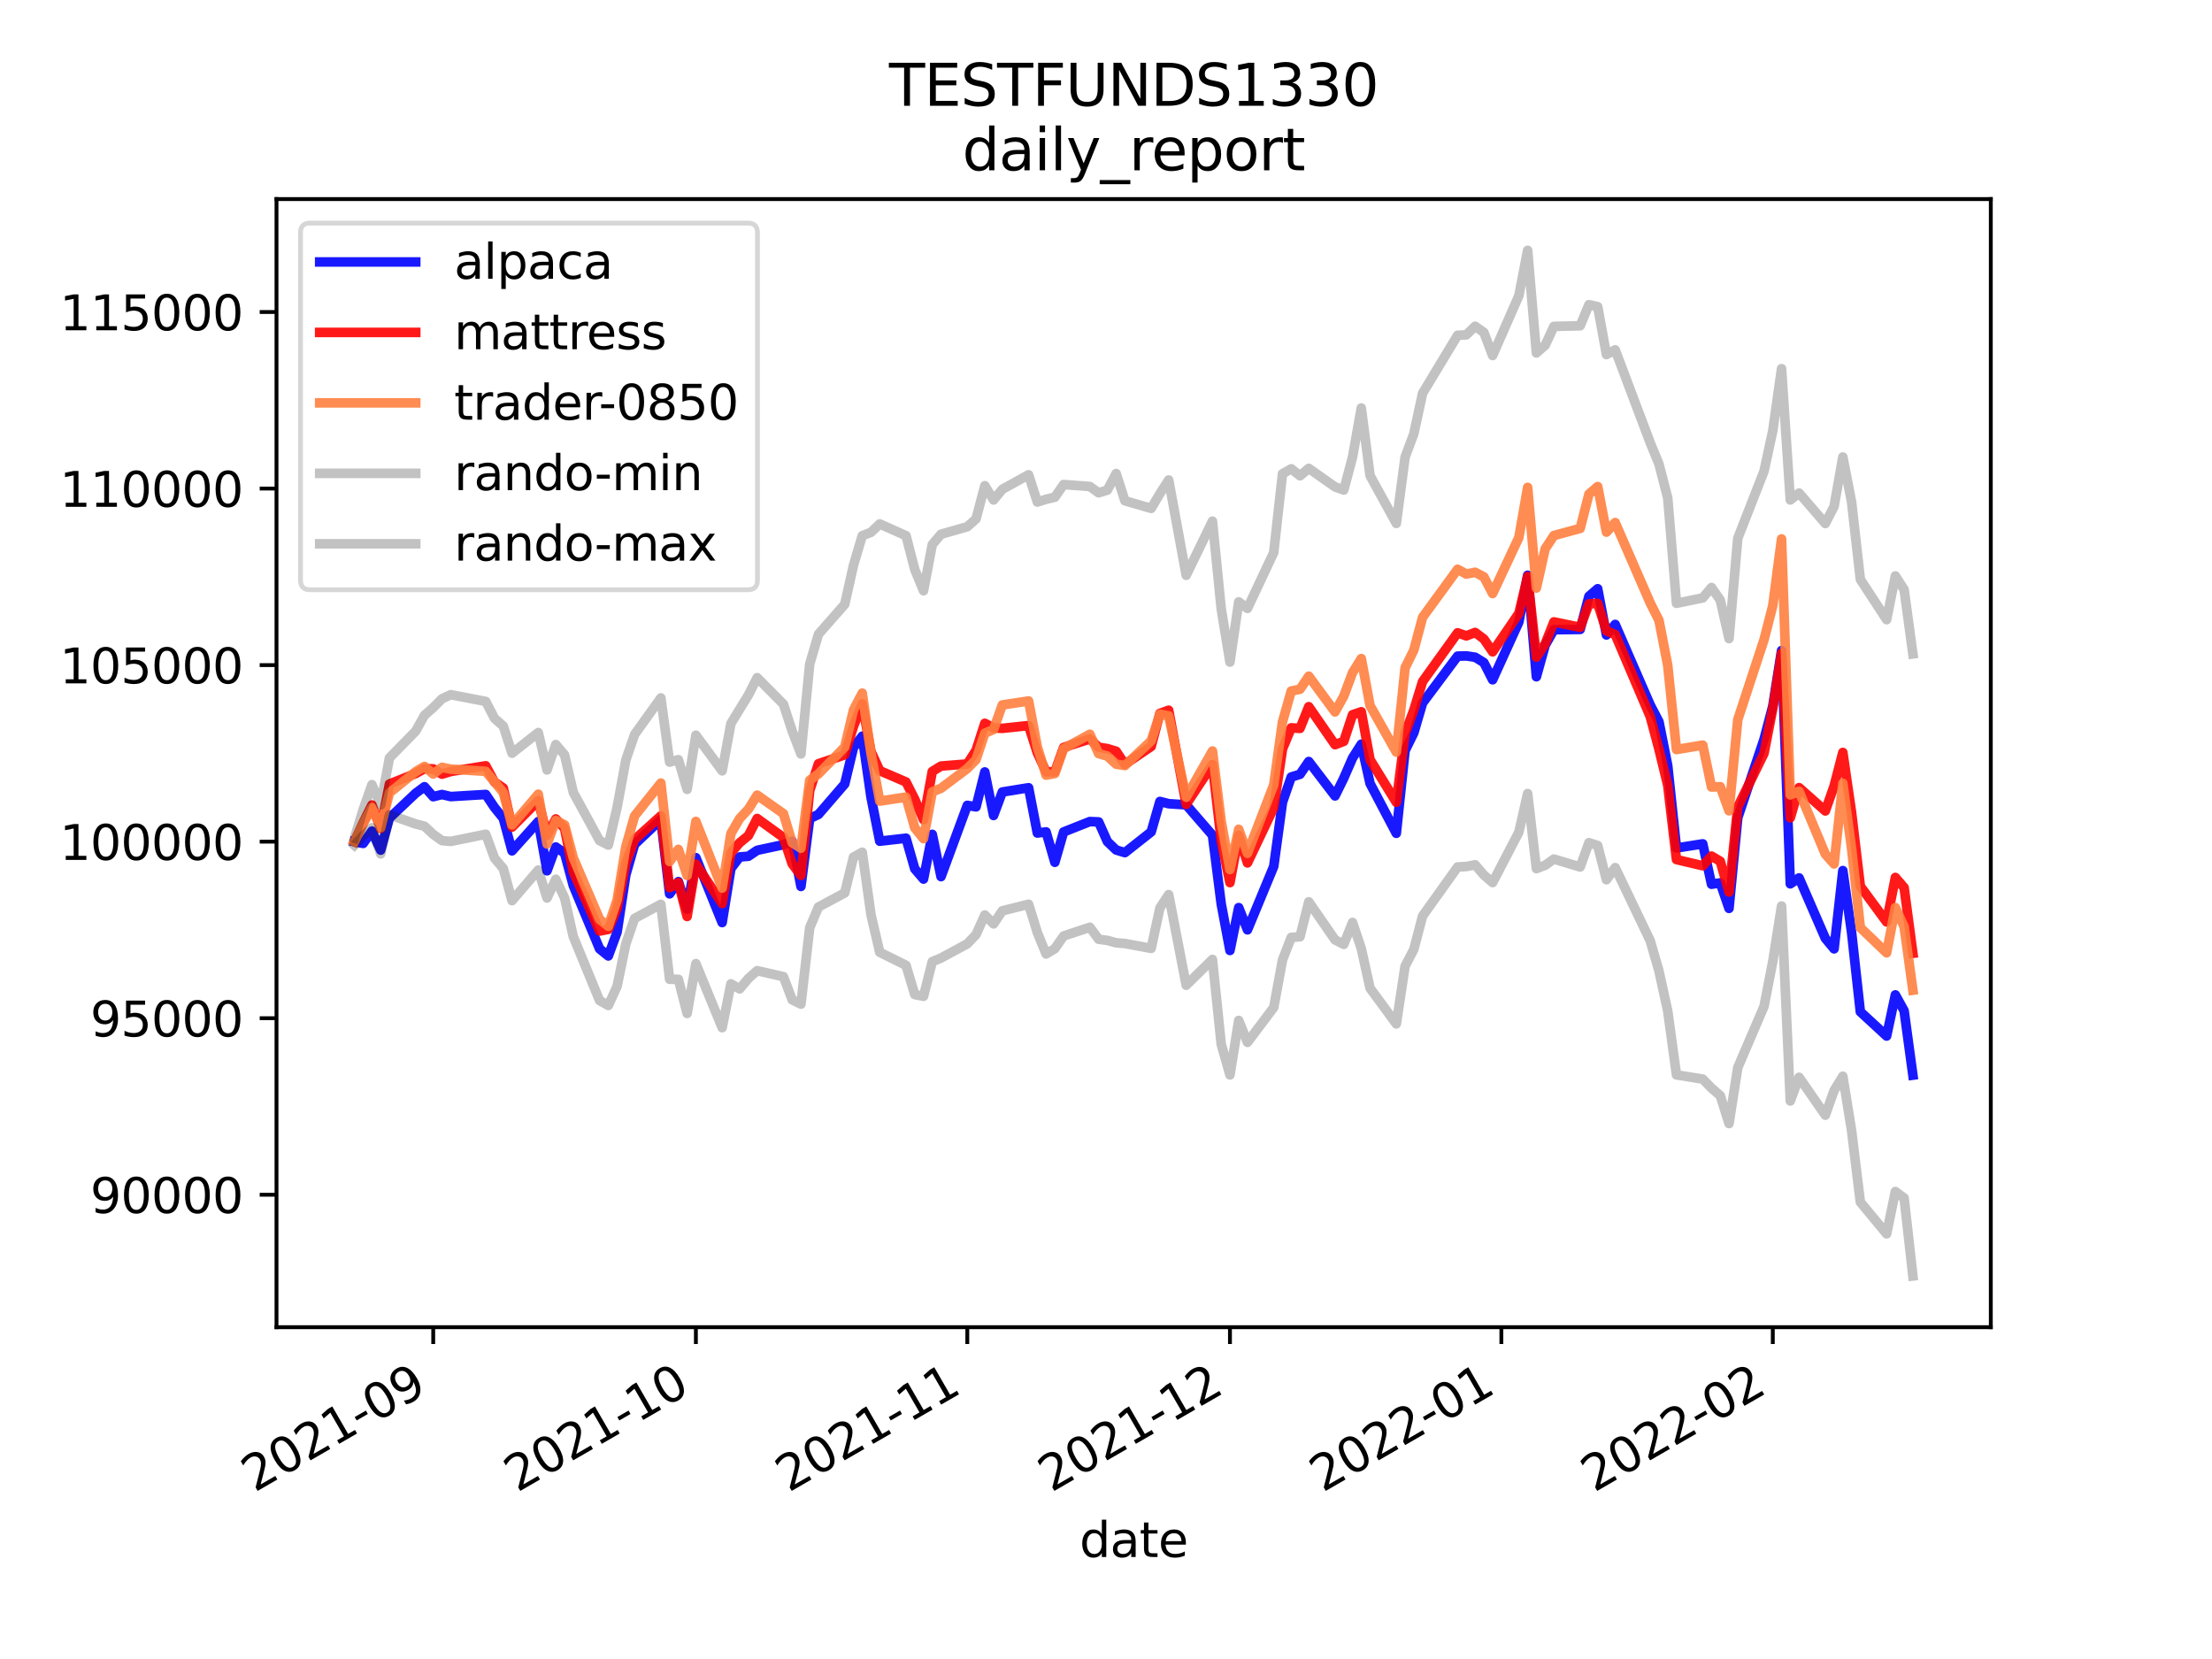 <?xml version="1.0" encoding="utf-8" standalone="no"?>
<!DOCTYPE svg PUBLIC "-//W3C//DTD SVG 1.1//EN"
  "http://www.w3.org/Graphics/SVG/1.1/DTD/svg11.dtd">
<svg height="345.6pt" version="1.1" viewBox="0 0 460.8 345.6" width="460.8pt" xmlns="http://www.w3.org/2000/svg" xmlns:xlink="http://www.w3.org/1999/xlink">
 <defs>
  <style type="text/css">*{stroke-linecap:butt;stroke-linejoin:round;}</style>
 </defs>
 <g id="figure_1">
  <g id="patch_1">
   <path d="M 0 345.6 
L 460.8 345.6 
L 460.8 0 
L 0 0 
z
" style="fill:#ffffff;"/>
  </g>
  <g id="axes_1">
   <g id="patch_2">
    <path d="M 57.6 276.48 
L 414.72 276.48 
L 414.72 41.472 
L 57.6 41.472 
z
" style="fill:#ffffff;"/>
   </g>
   <g id="matplotlib.axis_1">
    <g id="xtick_1">
     <g id="line2d_1">
      <defs>
       <path d="M 0 0 
L 0 3.5 
" id="m1695369fd1" style="stroke:#000000;stroke-width:0.8;"/>
      </defs>
      <g>
       <use style="stroke:#000000;stroke-width:0.8;" x="90.248" xlink:href="#m1695369fd1" y="276.48"/>
      </g>
     </g>
     <g id="text_1">
      <!-- 2021-09 -->
      <g transform="translate(53.023 310.952)rotate(-30)scale(0.1 -0.1)">
       <defs>
        <path d="M 1228 531 
L 3431 531 
L 3431 0 
L 469 0 
L 469 531 
Q 828 903 1448 1529 
Q 2069 2156 2228 2338 
Q 2531 2678 2651 2914 
Q 2772 3150 2772 3378 
Q 2772 3750 2511 3984 
Q 2250 4219 1831 4219 
Q 1534 4219 1204 4116 
Q 875 4013 500 3803 
L 500 4441 
Q 881 4594 1212 4672 
Q 1544 4750 1819 4750 
Q 2544 4750 2975 4387 
Q 3406 4025 3406 3419 
Q 3406 3131 3298 2873 
Q 3191 2616 2906 2266 
Q 2828 2175 2409 1742 
Q 1991 1309 1228 531 
z
" id="DejaVuSans-32" transform="scale(0.016)"/>
        <path d="M 2034 4250 
Q 1547 4250 1301 3770 
Q 1056 3291 1056 2328 
Q 1056 1369 1301 889 
Q 1547 409 2034 409 
Q 2525 409 2770 889 
Q 3016 1369 3016 2328 
Q 3016 3291 2770 3770 
Q 2525 4250 2034 4250 
z
M 2034 4750 
Q 2819 4750 3233 4129 
Q 3647 3509 3647 2328 
Q 3647 1150 3233 529 
Q 2819 -91 2034 -91 
Q 1250 -91 836 529 
Q 422 1150 422 2328 
Q 422 3509 836 4129 
Q 1250 4750 2034 4750 
z
" id="DejaVuSans-30" transform="scale(0.016)"/>
        <path d="M 794 531 
L 1825 531 
L 1825 4091 
L 703 3866 
L 703 4441 
L 1819 4666 
L 2450 4666 
L 2450 531 
L 3481 531 
L 3481 0 
L 794 0 
L 794 531 
z
" id="DejaVuSans-31" transform="scale(0.016)"/>
        <path d="M 313 2009 
L 1997 2009 
L 1997 1497 
L 313 1497 
L 313 2009 
z
" id="DejaVuSans-2d" transform="scale(0.016)"/>
        <path d="M 703 97 
L 703 672 
Q 941 559 1184 500 
Q 1428 441 1663 441 
Q 2288 441 2617 861 
Q 2947 1281 2994 2138 
Q 2813 1869 2534 1725 
Q 2256 1581 1919 1581 
Q 1219 1581 811 2004 
Q 403 2428 403 3163 
Q 403 3881 828 4315 
Q 1253 4750 1959 4750 
Q 2769 4750 3195 4129 
Q 3622 3509 3622 2328 
Q 3622 1225 3098 567 
Q 2575 -91 1691 -91 
Q 1453 -91 1209 -44 
Q 966 3 703 97 
z
M 1959 2075 
Q 2384 2075 2632 2365 
Q 2881 2656 2881 3163 
Q 2881 3666 2632 3958 
Q 2384 4250 1959 4250 
Q 1534 4250 1286 3958 
Q 1038 3666 1038 3163 
Q 1038 2656 1286 2365 
Q 1534 2075 1959 2075 
z
" id="DejaVuSans-39" transform="scale(0.016)"/>
       </defs>
       <use xlink:href="#DejaVuSans-32"/>
       <use x="63.623" xlink:href="#DejaVuSans-30"/>
       <use x="127.246" xlink:href="#DejaVuSans-32"/>
       <use x="190.869" xlink:href="#DejaVuSans-31"/>
       <use x="254.492" xlink:href="#DejaVuSans-2d"/>
       <use x="290.576" xlink:href="#DejaVuSans-30"/>
       <use x="354.199" xlink:href="#DejaVuSans-39"/>
      </g>
     </g>
    </g>
    <g id="xtick_2">
     <g id="line2d_2">
      <g>
       <use style="stroke:#000000;stroke-width:0.8;" x="144.965" xlink:href="#m1695369fd1" y="276.48"/>
      </g>
     </g>
     <g id="text_2">
      <!-- 2021-10 -->
      <g transform="translate(107.74 310.952)rotate(-30)scale(0.1 -0.1)">
       <use xlink:href="#DejaVuSans-32"/>
       <use x="63.623" xlink:href="#DejaVuSans-30"/>
       <use x="127.246" xlink:href="#DejaVuSans-32"/>
       <use x="190.869" xlink:href="#DejaVuSans-31"/>
       <use x="254.492" xlink:href="#DejaVuSans-2d"/>
       <use x="290.576" xlink:href="#DejaVuSans-31"/>
       <use x="354.199" xlink:href="#DejaVuSans-30"/>
      </g>
     </g>
    </g>
    <g id="xtick_3">
     <g id="line2d_3">
      <g>
       <use style="stroke:#000000;stroke-width:0.8;" x="201.506" xlink:href="#m1695369fd1" y="276.48"/>
      </g>
     </g>
     <g id="text_3">
      <!-- 2021-11 -->
      <g transform="translate(164.281 310.952)rotate(-30)scale(0.1 -0.1)">
       <use xlink:href="#DejaVuSans-32"/>
       <use x="63.623" xlink:href="#DejaVuSans-30"/>
       <use x="127.246" xlink:href="#DejaVuSans-32"/>
       <use x="190.869" xlink:href="#DejaVuSans-31"/>
       <use x="254.492" xlink:href="#DejaVuSans-2d"/>
       <use x="290.576" xlink:href="#DejaVuSans-31"/>
       <use x="354.199" xlink:href="#DejaVuSans-31"/>
      </g>
     </g>
    </g>
    <g id="xtick_4">
     <g id="line2d_4">
      <g>
       <use style="stroke:#000000;stroke-width:0.8;" x="256.223" xlink:href="#m1695369fd1" y="276.48"/>
      </g>
     </g>
     <g id="text_4">
      <!-- 2021-12 -->
      <g transform="translate(218.998 310.952)rotate(-30)scale(0.1 -0.1)">
       <use xlink:href="#DejaVuSans-32"/>
       <use x="63.623" xlink:href="#DejaVuSans-30"/>
       <use x="127.246" xlink:href="#DejaVuSans-32"/>
       <use x="190.869" xlink:href="#DejaVuSans-31"/>
       <use x="254.492" xlink:href="#DejaVuSans-2d"/>
       <use x="290.576" xlink:href="#DejaVuSans-31"/>
       <use x="354.199" xlink:href="#DejaVuSans-32"/>
      </g>
     </g>
    </g>
    <g id="xtick_5">
     <g id="line2d_5">
      <g>
       <use style="stroke:#000000;stroke-width:0.8;" x="312.764" xlink:href="#m1695369fd1" y="276.48"/>
      </g>
     </g>
     <g id="text_5">
      <!-- 2022-01 -->
      <g transform="translate(275.539 310.952)rotate(-30)scale(0.1 -0.1)">
       <use xlink:href="#DejaVuSans-32"/>
       <use x="63.623" xlink:href="#DejaVuSans-30"/>
       <use x="127.246" xlink:href="#DejaVuSans-32"/>
       <use x="190.869" xlink:href="#DejaVuSans-32"/>
       <use x="254.492" xlink:href="#DejaVuSans-2d"/>
       <use x="290.576" xlink:href="#DejaVuSans-30"/>
       <use x="354.199" xlink:href="#DejaVuSans-31"/>
      </g>
     </g>
    </g>
    <g id="xtick_6">
     <g id="line2d_6">
      <g>
       <use style="stroke:#000000;stroke-width:0.8;" x="369.305" xlink:href="#m1695369fd1" y="276.48"/>
      </g>
     </g>
     <g id="text_6">
      <!-- 2022-02 -->
      <g transform="translate(332.08 310.952)rotate(-30)scale(0.1 -0.1)">
       <use xlink:href="#DejaVuSans-32"/>
       <use x="63.623" xlink:href="#DejaVuSans-30"/>
       <use x="127.246" xlink:href="#DejaVuSans-32"/>
       <use x="190.869" xlink:href="#DejaVuSans-32"/>
       <use x="254.492" xlink:href="#DejaVuSans-2d"/>
       <use x="290.576" xlink:href="#DejaVuSans-30"/>
       <use x="354.199" xlink:href="#DejaVuSans-32"/>
      </g>
     </g>
    </g>
    <g id="text_7">
     <!-- date -->
     <g transform="translate(224.885 324.351)scale(0.1 -0.1)">
      <defs>
       <path d="M 2906 2969 
L 2906 4863 
L 3481 4863 
L 3481 0 
L 2906 0 
L 2906 525 
Q 2725 213 2448 61 
Q 2172 -91 1784 -91 
Q 1150 -91 751 415 
Q 353 922 353 1747 
Q 353 2572 751 3078 
Q 1150 3584 1784 3584 
Q 2172 3584 2448 3432 
Q 2725 3281 2906 2969 
z
M 947 1747 
Q 947 1113 1208 752 
Q 1469 391 1925 391 
Q 2381 391 2643 752 
Q 2906 1113 2906 1747 
Q 2906 2381 2643 2742 
Q 2381 3103 1925 3103 
Q 1469 3103 1208 2742 
Q 947 2381 947 1747 
z
" id="DejaVuSans-64" transform="scale(0.016)"/>
       <path d="M 2194 1759 
Q 1497 1759 1228 1600 
Q 959 1441 959 1056 
Q 959 750 1161 570 
Q 1363 391 1709 391 
Q 2188 391 2477 730 
Q 2766 1069 2766 1631 
L 2766 1759 
L 2194 1759 
z
M 3341 1997 
L 3341 0 
L 2766 0 
L 2766 531 
Q 2569 213 2275 61 
Q 1981 -91 1556 -91 
Q 1019 -91 701 211 
Q 384 513 384 1019 
Q 384 1609 779 1909 
Q 1175 2209 1959 2209 
L 2766 2209 
L 2766 2266 
Q 2766 2663 2505 2880 
Q 2244 3097 1772 3097 
Q 1472 3097 1187 3025 
Q 903 2953 641 2809 
L 641 3341 
Q 956 3463 1253 3523 
Q 1550 3584 1831 3584 
Q 2591 3584 2966 3190 
Q 3341 2797 3341 1997 
z
" id="DejaVuSans-61" transform="scale(0.016)"/>
       <path d="M 1172 4494 
L 1172 3500 
L 2356 3500 
L 2356 3053 
L 1172 3053 
L 1172 1153 
Q 1172 725 1289 603 
Q 1406 481 1766 481 
L 2356 481 
L 2356 0 
L 1766 0 
Q 1100 0 847 248 
Q 594 497 594 1153 
L 594 3053 
L 172 3053 
L 172 3500 
L 594 3500 
L 594 4494 
L 1172 4494 
z
" id="DejaVuSans-74" transform="scale(0.016)"/>
       <path d="M 3597 1894 
L 3597 1613 
L 953 1613 
Q 991 1019 1311 708 
Q 1631 397 2203 397 
Q 2534 397 2845 478 
Q 3156 559 3463 722 
L 3463 178 
Q 3153 47 2828 -22 
Q 2503 -91 2169 -91 
Q 1331 -91 842 396 
Q 353 884 353 1716 
Q 353 2575 817 3079 
Q 1281 3584 2069 3584 
Q 2775 3584 3186 3129 
Q 3597 2675 3597 1894 
z
M 3022 2063 
Q 3016 2534 2758 2815 
Q 2500 3097 2075 3097 
Q 1594 3097 1305 2825 
Q 1016 2553 972 2059 
L 3022 2063 
z
" id="DejaVuSans-65" transform="scale(0.016)"/>
      </defs>
      <use xlink:href="#DejaVuSans-64"/>
      <use x="63.477" xlink:href="#DejaVuSans-61"/>
      <use x="124.756" xlink:href="#DejaVuSans-74"/>
      <use x="163.965" xlink:href="#DejaVuSans-65"/>
     </g>
    </g>
   </g>
   <g id="matplotlib.axis_2">
    <g id="ytick_1">
     <g id="line2d_7">
      <defs>
       <path d="M 0 0 
L -3.5 0 
" id="m611088ab0a" style="stroke:#000000;stroke-width:0.8;"/>
      </defs>
      <g>
       <use style="stroke:#000000;stroke-width:0.8;" x="57.6" xlink:href="#m611088ab0a" y="248.892"/>
      </g>
     </g>
     <g id="text_8">
      <!-- 90000 -->
      <g transform="translate(18.788 252.691)scale(0.1 -0.1)">
       <use xlink:href="#DejaVuSans-39"/>
       <use x="63.623" xlink:href="#DejaVuSans-30"/>
       <use x="127.246" xlink:href="#DejaVuSans-30"/>
       <use x="190.869" xlink:href="#DejaVuSans-30"/>
       <use x="254.492" xlink:href="#DejaVuSans-30"/>
      </g>
     </g>
    </g>
    <g id="ytick_2">
     <g id="line2d_8">
      <g>
       <use style="stroke:#000000;stroke-width:0.8;" x="57.6" xlink:href="#m611088ab0a" y="212.113"/>
      </g>
     </g>
     <g id="text_9">
      <!-- 95000 -->
      <g transform="translate(18.788 215.912)scale(0.1 -0.1)">
       <defs>
        <path d="M 691 4666 
L 3169 4666 
L 3169 4134 
L 1269 4134 
L 1269 2991 
Q 1406 3038 1543 3061 
Q 1681 3084 1819 3084 
Q 2600 3084 3056 2656 
Q 3513 2228 3513 1497 
Q 3513 744 3044 326 
Q 2575 -91 1722 -91 
Q 1428 -91 1123 -41 
Q 819 9 494 109 
L 494 744 
Q 775 591 1075 516 
Q 1375 441 1709 441 
Q 2250 441 2565 725 
Q 2881 1009 2881 1497 
Q 2881 1984 2565 2268 
Q 2250 2553 1709 2553 
Q 1456 2553 1204 2497 
Q 953 2441 691 2322 
L 691 4666 
z
" id="DejaVuSans-35" transform="scale(0.016)"/>
       </defs>
       <use xlink:href="#DejaVuSans-39"/>
       <use x="63.623" xlink:href="#DejaVuSans-35"/>
       <use x="127.246" xlink:href="#DejaVuSans-30"/>
       <use x="190.869" xlink:href="#DejaVuSans-30"/>
       <use x="254.492" xlink:href="#DejaVuSans-30"/>
      </g>
     </g>
    </g>
    <g id="ytick_3">
     <g id="line2d_9">
      <g>
       <use style="stroke:#000000;stroke-width:0.8;" x="57.6" xlink:href="#m611088ab0a" y="175.334"/>
      </g>
     </g>
     <g id="text_10">
      <!-- 100000 -->
      <g transform="translate(12.425 179.134)scale(0.1 -0.1)">
       <use xlink:href="#DejaVuSans-31"/>
       <use x="63.623" xlink:href="#DejaVuSans-30"/>
       <use x="127.246" xlink:href="#DejaVuSans-30"/>
       <use x="190.869" xlink:href="#DejaVuSans-30"/>
       <use x="254.492" xlink:href="#DejaVuSans-30"/>
       <use x="318.115" xlink:href="#DejaVuSans-30"/>
      </g>
     </g>
    </g>
    <g id="ytick_4">
     <g id="line2d_10">
      <g>
       <use style="stroke:#000000;stroke-width:0.8;" x="57.6" xlink:href="#m611088ab0a" y="138.556"/>
      </g>
     </g>
     <g id="text_11">
      <!-- 105000 -->
      <g transform="translate(12.425 142.355)scale(0.1 -0.1)">
       <use xlink:href="#DejaVuSans-31"/>
       <use x="63.623" xlink:href="#DejaVuSans-30"/>
       <use x="127.246" xlink:href="#DejaVuSans-35"/>
       <use x="190.869" xlink:href="#DejaVuSans-30"/>
       <use x="254.492" xlink:href="#DejaVuSans-30"/>
       <use x="318.115" xlink:href="#DejaVuSans-30"/>
      </g>
     </g>
    </g>
    <g id="ytick_5">
     <g id="line2d_11">
      <g>
       <use style="stroke:#000000;stroke-width:0.8;" x="57.6" xlink:href="#m611088ab0a" y="101.777"/>
      </g>
     </g>
     <g id="text_12">
      <!-- 110000 -->
      <g transform="translate(12.425 105.576)scale(0.1 -0.1)">
       <use xlink:href="#DejaVuSans-31"/>
       <use x="63.623" xlink:href="#DejaVuSans-31"/>
       <use x="127.246" xlink:href="#DejaVuSans-30"/>
       <use x="190.869" xlink:href="#DejaVuSans-30"/>
       <use x="254.492" xlink:href="#DejaVuSans-30"/>
       <use x="318.115" xlink:href="#DejaVuSans-30"/>
      </g>
     </g>
    </g>
    <g id="ytick_6">
     <g id="line2d_12">
      <g>
       <use style="stroke:#000000;stroke-width:0.8;" x="57.6" xlink:href="#m611088ab0a" y="64.999"/>
      </g>
     </g>
     <g id="text_13">
      <!-- 115000 -->
      <g transform="translate(12.425 68.798)scale(0.1 -0.1)">
       <use xlink:href="#DejaVuSans-31"/>
       <use x="63.623" xlink:href="#DejaVuSans-31"/>
       <use x="127.246" xlink:href="#DejaVuSans-35"/>
       <use x="190.869" xlink:href="#DejaVuSans-30"/>
       <use x="254.492" xlink:href="#DejaVuSans-30"/>
       <use x="318.115" xlink:href="#DejaVuSans-30"/>
      </g>
     </g>
    </g>
   </g>
   <g id="line2d_13">
    <path clip-path="url(#pa58c7bea01)" d="M 73.833 175.334 
L 75.657 175.697 
L 77.481 173.14 
L 79.304 177.091 
L 81.128 170.409 
L 86.6 165.239 
L 88.424 163.89 
L 90.248 165.966 
L 92.072 165.512 
L 93.896 165.941 
L 101.191 165.502 
L 103.015 168.214 
L 104.839 170.462 
L 106.663 177.245 
L 112.135 171.14 
L 113.959 181.401 
L 115.782 176.441 
L 117.606 177.714 
L 119.43 184.497 
L 124.902 197.657 
L 126.726 199.14 
L 128.55 194.186 
L 130.374 182.252 
L 132.198 175.894 
L 137.669 170.714 
L 139.493 186.204 
L 141.317 183.654 
L 143.141 189.399 
L 144.965 178.663 
L 150.437 192.184 
L 152.261 180.93 
L 154.084 178.519 
L 155.908 178.372 
L 157.732 177.138 
L 163.204 175.964 
L 165.028 175.235 
L 166.852 184.661 
L 168.676 170.528 
L 170.5 169.656 
L 175.971 163.316 
L 177.795 155.722 
L 179.619 153.361 
L 181.443 166.06 
L 183.267 175.237 
L 188.739 174.614 
L 190.562 180.995 
L 192.386 183.123 
L 194.21 173.813 
L 196.034 182.618 
L 201.506 167.773 
L 203.33 168.087 
L 205.154 160.813 
L 206.978 169.88 
L 208.801 164.991 
L 214.273 164.102 
L 216.097 173.535 
L 217.921 173.298 
L 219.745 179.633 
L 221.569 173.308 
L 227.04 171.145 
L 228.864 171.221 
L 230.688 175.317 
L 232.512 177.066 
L 234.336 177.62 
L 239.808 173.299 
L 241.632 166.955 
L 243.456 167.427 
L 247.103 167.665 
L 252.575 173.983 
L 254.399 188.291 
L 256.223 198 
L 258.047 189.07 
L 259.871 193.701 
L 265.342 180.488 
L 267.166 167.12 
L 268.99 161.862 
L 270.814 161.301 
L 272.638 158.634 
L 278.11 165.804 
L 279.934 162.099 
L 281.758 157.906 
L 283.581 155.029 
L 285.405 163.213 
L 290.877 173.597 
L 292.701 156.374 
L 294.525 152.668 
L 296.349 146.441 
L 303.644 136.684 
L 305.468 136.64 
L 307.292 136.908 
L 309.116 138.029 
L 310.94 141.611 
L 316.412 129.565 
L 318.236 119.837 
L 320.059 140.977 
L 321.883 134.43 
L 323.707 131.185 
L 329.179 131.122 
L 331.003 124.218 
L 332.827 122.644 
L 334.651 132.274 
L 336.475 130.081 
L 343.77 146.857 
L 345.594 150.357 
L 347.418 159.513 
L 349.242 176.655 
L 354.714 175.787 
L 356.538 184.204 
L 358.361 183.919 
L 360.185 189.231 
L 362.009 170.347 
L 367.481 154 
L 369.305 147.091 
L 371.129 135.523 
L 372.953 184.119 
L 374.777 182.885 
L 380.248 195.469 
L 382.072 197.659 
L 383.896 181.362 
L 385.72 194.249 
L 387.544 210.776 
L 393.016 215.824 
L 394.839 207.255 
L 396.663 210.562 
L 398.487 223.966 
" style="fill:none;stroke:#0000ff;stroke-linecap:square;stroke-opacity:0.9;stroke-width:2;"/>
   </g>
   <g id="line2d_14">
    <path clip-path="url(#pa58c7bea01)" d="M 73.833 175.334 
L 75.657 171.381 
L 77.481 167.692 
L 79.304 172.581 
L 81.128 163.323 
L 86.6 161.137 
L 88.424 160.132 
L 90.248 160.167 
L 92.072 161.277 
L 93.896 160.717 
L 101.191 159.526 
L 103.015 162.904 
L 104.839 164.154 
L 106.663 172.302 
L 112.135 166.802 
L 113.959 173.965 
L 115.782 170.603 
L 117.606 172.561 
L 119.43 181.643 
L 124.902 193.957 
L 126.726 193.603 
L 128.55 189.258 
L 130.374 179.833 
L 132.198 174.896 
L 137.669 169.965 
L 139.493 184.927 
L 141.317 183.855 
L 143.141 190.918 
L 144.965 180.013 
L 150.437 188.219 
L 152.261 177.662 
L 154.084 175.559 
L 155.908 174.067 
L 157.732 170.506 
L 163.204 174.467 
L 165.028 179.964 
L 166.852 182.364 
L 168.676 164.708 
L 170.5 159.1 
L 175.971 157.248 
L 177.795 151.311 
L 179.619 146.639 
L 181.443 156.549 
L 183.267 160.545 
L 188.739 162.899 
L 190.562 166.51 
L 192.386 170.742 
L 194.21 160.703 
L 196.034 159.585 
L 201.506 159.141 
L 203.33 156.307 
L 205.154 150.676 
L 206.978 151.638 
L 208.801 151.728 
L 214.273 151.15 
L 216.097 156.847 
L 217.921 160.781 
L 219.745 160.783 
L 221.569 155.714 
L 227.04 153.933 
L 228.864 155.662 
L 230.688 155.947 
L 232.512 156.501 
L 234.336 159.216 
L 239.808 155.511 
L 241.632 148.61 
L 243.456 147.952 
L 247.103 167.563 
L 252.575 159.27 
L 254.399 175.124 
L 256.223 183.867 
L 258.047 174.051 
L 259.871 179.761 
L 265.342 168.271 
L 267.166 156.032 
L 268.99 151.624 
L 270.814 151.738 
L 272.638 147.215 
L 278.11 155.129 
L 279.934 154.436 
L 281.758 148.895 
L 283.581 148.272 
L 285.405 158.25 
L 290.877 167.132 
L 292.701 152.806 
L 294.525 147.919 
L 296.349 141.976 
L 303.644 131.828 
L 305.468 132.465 
L 307.292 131.752 
L 309.116 133.111 
L 310.94 135.786 
L 316.412 127.763 
L 318.236 120.091 
L 320.059 136.894 
L 321.883 134.137 
L 323.707 129.554 
L 329.179 130.679 
L 331.003 125.793 
L 332.827 125.701 
L 334.651 131.414 
L 336.475 132.19 
L 343.77 149.272 
L 345.594 156.092 
L 347.418 163.59 
L 349.242 179.062 
L 354.714 180.35 
L 356.538 178.337 
L 358.361 179.421 
L 360.185 185.827 
L 362.009 168.112 
L 367.481 156.931 
L 369.305 147.584 
L 371.129 136.072 
L 372.953 170.358 
L 374.777 164.077 
L 380.248 168.933 
L 382.072 163.749 
L 383.896 156.748 
L 385.72 169.318 
L 387.544 184.631 
L 393.016 192.052 
L 394.839 182.789 
L 396.663 184.907 
L 398.487 198.595 
" style="fill:none;stroke:#ff0000;stroke-linecap:square;stroke-opacity:0.9;stroke-width:2;"/>
   </g>
   <g id="line2d_15">
    <path clip-path="url(#pa58c7bea01)" d="M 73.833 175.334 
L 75.657 171.576 
L 77.481 168.259 
L 79.304 172.418 
L 81.128 165.172 
L 86.6 160.746 
L 88.424 159.663 
L 90.248 161.238 
L 92.072 159.849 
L 93.896 160.224 
L 101.191 160.691 
L 103.015 162.859 
L 104.839 165.104 
L 106.663 171.85 
L 112.135 165.448 
L 113.959 175.808 
L 115.782 170.92 
L 117.606 171.822 
L 119.43 178.725 
L 124.902 191.503 
L 126.726 192.965 
L 128.55 187.516 
L 130.374 176.382 
L 132.198 169.979 
L 137.669 163.131 
L 139.493 179.469 
L 141.317 176.939 
L 143.141 182.385 
L 144.965 171.115 
L 150.437 185.004 
L 152.261 173.646 
L 154.084 170.516 
L 155.908 168.556 
L 157.732 165.639 
L 163.204 169.498 
L 165.028 175.551 
L 166.852 176.696 
L 168.676 162.544 
L 170.5 161.212 
L 175.971 155.628 
L 177.795 147.902 
L 179.619 144.399 
L 181.443 156.938 
L 183.267 166.886 
L 188.739 166.044 
L 190.562 172.447 
L 192.386 174.708 
L 194.21 164.958 
L 196.034 164.206 
L 201.506 160.101 
L 203.33 158.24 
L 205.154 152.748 
L 206.978 151.962 
L 208.801 146.853 
L 214.273 146.027 
L 216.097 155.637 
L 217.921 161.481 
L 219.745 161.134 
L 221.569 155.959 
L 227.04 152.958 
L 228.864 156.983 
L 230.688 157.514 
L 232.512 159.191 
L 234.336 159.48 
L 239.808 154.33 
L 241.632 148.775 
L 243.456 149.133 
L 247.103 166.089 
L 252.575 156.449 
L 254.399 171.096 
L 256.223 181.14 
L 258.047 172.764 
L 259.871 177.761 
L 265.342 163.503 
L 267.166 150.391 
L 268.99 143.953 
L 270.814 143.582 
L 272.638 140.859 
L 278.11 148.303 
L 279.934 145.017 
L 281.758 140.118 
L 283.581 137.195 
L 285.405 146.983 
L 290.877 156.672 
L 292.701 139.132 
L 294.525 135.434 
L 296.349 128.598 
L 303.644 118.594 
L 305.468 119.588 
L 307.292 119.213 
L 309.116 120.179 
L 310.94 123.639 
L 316.412 111.963 
L 318.236 101.534 
L 320.059 122.498 
L 321.883 114.337 
L 323.707 111.56 
L 329.179 110.08 
L 331.003 102.939 
L 332.827 101.36 
L 334.651 110.847 
L 336.475 108.864 
L 343.77 125.608 
L 345.594 129.237 
L 347.418 138.613 
L 349.242 156.14 
L 354.714 155.224 
L 356.538 163.944 
L 358.361 163.88 
L 360.185 168.902 
L 362.009 149.919 
L 367.481 133.256 
L 369.305 126.151 
L 371.129 112.267 
L 372.953 165.592 
L 374.777 164.843 
L 380.248 177.921 
L 382.072 179.976 
L 383.896 163.17 
L 385.72 176.766 
L 387.544 193.252 
L 393.016 198.489 
L 394.839 189.069 
L 396.663 193.059 
L 398.487 206.268 
" style="fill:none;stroke:#ff8040;stroke-linecap:square;stroke-opacity:0.9;stroke-width:2;"/>
   </g>
   <g id="line2d_16">
    <path clip-path="url(#pa58c7bea01)" d="M 73.833 176.07 
L 75.657 174.075 
L 77.481 172.434 
L 79.304 177.88 
L 81.128 169.723 
L 86.6 171.651 
L 88.424 172.113 
L 90.248 173.82 
L 92.072 175.119 
L 93.896 175.278 
L 101.191 173.791 
L 103.015 178.757 
L 104.839 180.932 
L 106.663 187.618 
L 112.135 181.249 
L 113.959 187.069 
L 115.782 183.16 
L 117.606 187.037 
L 119.43 195.129 
L 124.902 208.424 
L 126.726 209.452 
L 128.55 205.459 
L 130.374 196.624 
L 132.198 191.319 
L 137.669 188.381 
L 139.493 203.994 
L 141.317 204.01 
L 143.141 211.116 
L 144.965 200.736 
L 150.437 214.083 
L 152.261 204.95 
L 154.084 206.002 
L 155.908 203.826 
L 157.732 202.212 
L 163.204 203.457 
L 165.028 208.281 
L 166.852 209.175 
L 168.676 193.266 
L 170.5 188.947 
L 175.971 186.01 
L 177.795 178.549 
L 179.619 177.536 
L 181.443 190.565 
L 183.267 198.375 
L 188.739 201.089 
L 190.562 207.191 
L 192.386 207.547 
L 194.21 200.328 
L 196.034 199.57 
L 201.506 196.611 
L 203.33 194.683 
L 205.154 190.609 
L 206.978 192.461 
L 208.801 189.74 
L 214.273 188.375 
L 216.097 194.264 
L 217.921 198.734 
L 219.745 197.621 
L 221.569 194.983 
L 227.04 193.166 
L 228.864 195.659 
L 230.688 195.905 
L 232.512 196.405 
L 234.336 196.55 
L 239.808 197.563 
L 241.632 189.137 
L 243.456 186.364 
L 247.103 205.24 
L 252.575 199.868 
L 254.399 217.506 
L 256.223 223.928 
L 258.047 212.575 
L 259.871 217.136 
L 265.342 209.866 
L 267.166 199.977 
L 268.99 195.272 
L 270.814 195.14 
L 272.638 187.864 
L 278.11 195.789 
L 279.934 196.725 
L 281.758 192.162 
L 283.581 197.609 
L 285.405 205.843 
L 290.877 213.299 
L 292.701 201.274 
L 294.525 197.772 
L 296.349 190.822 
L 303.644 180.612 
L 305.468 180.509 
L 307.292 180.158 
L 309.116 182.278 
L 310.94 183.86 
L 316.412 173.339 
L 318.236 165.311 
L 320.059 180.95 
L 321.883 180.251 
L 323.707 178.957 
L 329.179 180.612 
L 331.003 175.55 
L 332.827 176.138 
L 334.651 183.266 
L 336.475 180.741 
L 343.77 195.977 
L 345.594 202.278 
L 347.418 210.626 
L 349.242 223.914 
L 354.714 224.796 
L 356.538 226.664 
L 358.361 228.243 
L 360.185 234.054 
L 362.009 222.409 
L 367.481 209.635 
L 369.305 200.261 
L 371.129 188.74 
L 372.953 229.344 
L 374.777 224.42 
L 380.248 232.306 
L 382.072 227.18 
L 383.896 224.204 
L 385.72 235.544 
L 387.544 250.415 
L 393.016 257.031 
L 394.839 248.212 
L 396.663 249.569 
L 398.487 265.798 
" style="fill:none;stroke:#0d0d0d;stroke-linecap:square;stroke-opacity:0.25;stroke-width:2;"/>
   </g>
   <g id="line2d_17">
    <path clip-path="url(#pa58c7bea01)" d="M 73.833 174.599 
L 75.657 168.636 
L 77.481 163.459 
L 79.304 167.681 
L 81.128 157.882 
L 86.6 152.302 
L 88.424 149.006 
L 90.248 147.411 
L 92.072 145.569 
L 93.896 144.718 
L 101.191 146.119 
L 103.015 149.649 
L 104.839 151.25 
L 106.663 156.906 
L 112.135 152.604 
L 113.959 160.395 
L 115.782 155.103 
L 117.606 157.252 
L 119.43 165.079 
L 124.902 175.116 
L 126.726 176.039 
L 128.55 168.22 
L 130.374 158.327 
L 132.198 153.008 
L 137.669 145.391 
L 139.493 158.756 
L 141.317 158.253 
L 143.141 164.442 
L 144.965 153.157 
L 150.437 160.576 
L 152.261 150.734 
L 154.084 147.734 
L 155.908 144.784 
L 157.732 141.171 
L 163.204 146.701 
L 165.028 152.301 
L 166.852 157.067 
L 168.676 138.348 
L 170.5 132.117 
L 175.971 125.892 
L 177.795 117.763 
L 179.619 111.608 
L 181.443 110.887 
L 183.267 109.148 
L 188.739 111.593 
L 190.562 118.643 
L 192.386 123.059 
L 194.21 113.447 
L 196.034 111.287 
L 201.506 109.725 
L 203.33 108.097 
L 205.154 101.18 
L 206.978 104.155 
L 208.801 101.93 
L 214.273 98.907 
L 216.097 104.583 
L 217.921 104.009 
L 219.745 103.574 
L 221.569 100.935 
L 227.04 101.347 
L 228.864 102.66 
L 230.688 102.095 
L 232.512 98.642 
L 234.336 104.317 
L 239.808 105.908 
L 241.632 102.829 
L 243.456 99.992 
L 247.103 119.844 
L 252.575 108.57 
L 254.399 126.81 
L 256.223 137.921 
L 258.047 125.376 
L 259.871 126.744 
L 265.342 115.101 
L 267.166 98.69 
L 268.99 97.662 
L 270.814 99.118 
L 272.638 97.567 
L 278.11 101.426 
L 279.934 102.076 
L 281.758 95.215 
L 283.581 84.993 
L 285.405 99.078 
L 290.877 109.038 
L 292.701 95.245 
L 294.525 90.367 
L 296.349 81.923 
L 303.644 69.843 
L 305.468 69.755 
L 307.292 67.966 
L 309.116 69.253 
L 310.94 74.063 
L 316.412 61.587 
L 318.236 52.154 
L 320.059 73.524 
L 321.883 71.926 
L 323.707 67.993 
L 329.179 67.868 
L 331.003 63.477 
L 332.827 63.88 
L 334.651 73.863 
L 336.475 72.88 
L 343.77 92.235 
L 345.594 96.68 
L 347.418 103.742 
L 349.242 125.675 
L 354.714 124.552 
L 356.538 122.389 
L 358.361 125.009 
L 360.185 133.028 
L 362.009 112.138 
L 367.481 98.153 
L 369.305 89.716 
L 371.129 76.799 
L 372.953 104.15 
L 374.777 102.711 
L 380.248 109.053 
L 382.072 105.499 
L 383.896 95.203 
L 385.72 104.589 
L 387.544 120.705 
L 393.016 129.086 
L 394.839 119.978 
L 396.663 122.829 
L 398.487 136.221 
" style="fill:none;stroke:#0d0d0d;stroke-linecap:square;stroke-opacity:0.25;stroke-width:2;"/>
   </g>
   <g id="patch_3">
    <path d="M 57.6 276.48 
L 57.6 41.472 
" style="fill:none;stroke:#000000;stroke-linecap:square;stroke-linejoin:miter;stroke-width:0.8;"/>
   </g>
   <g id="patch_4">
    <path d="M 414.72 276.48 
L 414.72 41.472 
" style="fill:none;stroke:#000000;stroke-linecap:square;stroke-linejoin:miter;stroke-width:0.8;"/>
   </g>
   <g id="patch_5">
    <path d="M 57.6 276.48 
L 414.72 276.48 
" style="fill:none;stroke:#000000;stroke-linecap:square;stroke-linejoin:miter;stroke-width:0.8;"/>
   </g>
   <g id="patch_6">
    <path d="M 57.6 41.472 
L 414.72 41.472 
" style="fill:none;stroke:#000000;stroke-linecap:square;stroke-linejoin:miter;stroke-width:0.8;"/>
   </g>
   <g id="text_14">
    <!-- TESTFUNDS1330 -->
    <g transform="translate(185.2 22.035)scale(0.12 -0.12)">
     <defs>
      <path d="M -19 4666 
L 3928 4666 
L 3928 4134 
L 2272 4134 
L 2272 0 
L 1638 0 
L 1638 4134 
L -19 4134 
L -19 4666 
z
" id="DejaVuSans-54" transform="scale(0.016)"/>
      <path d="M 628 4666 
L 3578 4666 
L 3578 4134 
L 1259 4134 
L 1259 2753 
L 3481 2753 
L 3481 2222 
L 1259 2222 
L 1259 531 
L 3634 531 
L 3634 0 
L 628 0 
L 628 4666 
z
" id="DejaVuSans-45" transform="scale(0.016)"/>
      <path d="M 3425 4513 
L 3425 3897 
Q 3066 4069 2747 4153 
Q 2428 4238 2131 4238 
Q 1616 4238 1336 4038 
Q 1056 3838 1056 3469 
Q 1056 3159 1242 3001 
Q 1428 2844 1947 2747 
L 2328 2669 
Q 3034 2534 3370 2195 
Q 3706 1856 3706 1288 
Q 3706 609 3251 259 
Q 2797 -91 1919 -91 
Q 1588 -91 1214 -16 
Q 841 59 441 206 
L 441 856 
Q 825 641 1194 531 
Q 1563 422 1919 422 
Q 2459 422 2753 634 
Q 3047 847 3047 1241 
Q 3047 1584 2836 1778 
Q 2625 1972 2144 2069 
L 1759 2144 
Q 1053 2284 737 2584 
Q 422 2884 422 3419 
Q 422 4038 858 4394 
Q 1294 4750 2059 4750 
Q 2388 4750 2728 4690 
Q 3069 4631 3425 4513 
z
" id="DejaVuSans-53" transform="scale(0.016)"/>
      <path d="M 628 4666 
L 3309 4666 
L 3309 4134 
L 1259 4134 
L 1259 2759 
L 3109 2759 
L 3109 2228 
L 1259 2228 
L 1259 0 
L 628 0 
L 628 4666 
z
" id="DejaVuSans-46" transform="scale(0.016)"/>
      <path d="M 556 4666 
L 1191 4666 
L 1191 1831 
Q 1191 1081 1462 751 
Q 1734 422 2344 422 
Q 2950 422 3222 751 
Q 3494 1081 3494 1831 
L 3494 4666 
L 4128 4666 
L 4128 1753 
Q 4128 841 3676 375 
Q 3225 -91 2344 -91 
Q 1459 -91 1007 375 
Q 556 841 556 1753 
L 556 4666 
z
" id="DejaVuSans-55" transform="scale(0.016)"/>
      <path d="M 628 4666 
L 1478 4666 
L 3547 763 
L 3547 4666 
L 4159 4666 
L 4159 0 
L 3309 0 
L 1241 3903 
L 1241 0 
L 628 0 
L 628 4666 
z
" id="DejaVuSans-4e" transform="scale(0.016)"/>
      <path d="M 1259 4147 
L 1259 519 
L 2022 519 
Q 2988 519 3436 956 
Q 3884 1394 3884 2338 
Q 3884 3275 3436 3711 
Q 2988 4147 2022 4147 
L 1259 4147 
z
M 628 4666 
L 1925 4666 
Q 3281 4666 3915 4102 
Q 4550 3538 4550 2338 
Q 4550 1131 3912 565 
Q 3275 0 1925 0 
L 628 0 
L 628 4666 
z
" id="DejaVuSans-44" transform="scale(0.016)"/>
      <path d="M 2597 2516 
Q 3050 2419 3304 2112 
Q 3559 1806 3559 1356 
Q 3559 666 3084 287 
Q 2609 -91 1734 -91 
Q 1441 -91 1130 -33 
Q 819 25 488 141 
L 488 750 
Q 750 597 1062 519 
Q 1375 441 1716 441 
Q 2309 441 2620 675 
Q 2931 909 2931 1356 
Q 2931 1769 2642 2001 
Q 2353 2234 1838 2234 
L 1294 2234 
L 1294 2753 
L 1863 2753 
Q 2328 2753 2575 2939 
Q 2822 3125 2822 3475 
Q 2822 3834 2567 4026 
Q 2313 4219 1838 4219 
Q 1578 4219 1281 4162 
Q 984 4106 628 3988 
L 628 4550 
Q 988 4650 1302 4700 
Q 1616 4750 1894 4750 
Q 2613 4750 3031 4423 
Q 3450 4097 3450 3541 
Q 3450 3153 3228 2886 
Q 3006 2619 2597 2516 
z
" id="DejaVuSans-33" transform="scale(0.016)"/>
     </defs>
     <use xlink:href="#DejaVuSans-54"/>
     <use x="61.084" xlink:href="#DejaVuSans-45"/>
     <use x="124.268" xlink:href="#DejaVuSans-53"/>
     <use x="187.744" xlink:href="#DejaVuSans-54"/>
     <use x="248.828" xlink:href="#DejaVuSans-46"/>
     <use x="306.348" xlink:href="#DejaVuSans-55"/>
     <use x="379.541" xlink:href="#DejaVuSans-4e"/>
     <use x="454.346" xlink:href="#DejaVuSans-44"/>
     <use x="531.348" xlink:href="#DejaVuSans-53"/>
     <use x="594.824" xlink:href="#DejaVuSans-31"/>
     <use x="658.447" xlink:href="#DejaVuSans-33"/>
     <use x="722.07" xlink:href="#DejaVuSans-33"/>
     <use x="785.693" xlink:href="#DejaVuSans-30"/>
    </g>
    <!-- daily_report -->
    <g transform="translate(200.467 35.472)scale(0.12 -0.12)">
     <defs>
      <path d="M 603 3500 
L 1178 3500 
L 1178 0 
L 603 0 
L 603 3500 
z
M 603 4863 
L 1178 4863 
L 1178 4134 
L 603 4134 
L 603 4863 
z
" id="DejaVuSans-69" transform="scale(0.016)"/>
      <path d="M 603 4863 
L 1178 4863 
L 1178 0 
L 603 0 
L 603 4863 
z
" id="DejaVuSans-6c" transform="scale(0.016)"/>
      <path d="M 2059 -325 
Q 1816 -950 1584 -1140 
Q 1353 -1331 966 -1331 
L 506 -1331 
L 506 -850 
L 844 -850 
Q 1081 -850 1212 -737 
Q 1344 -625 1503 -206 
L 1606 56 
L 191 3500 
L 800 3500 
L 1894 763 
L 2988 3500 
L 3597 3500 
L 2059 -325 
z
" id="DejaVuSans-79" transform="scale(0.016)"/>
      <path d="M 3263 -1063 
L 3263 -1509 
L -63 -1509 
L -63 -1063 
L 3263 -1063 
z
" id="DejaVuSans-5f" transform="scale(0.016)"/>
      <path d="M 2631 2963 
Q 2534 3019 2420 3045 
Q 2306 3072 2169 3072 
Q 1681 3072 1420 2755 
Q 1159 2438 1159 1844 
L 1159 0 
L 581 0 
L 581 3500 
L 1159 3500 
L 1159 2956 
Q 1341 3275 1631 3429 
Q 1922 3584 2338 3584 
Q 2397 3584 2469 3576 
Q 2541 3569 2628 3553 
L 2631 2963 
z
" id="DejaVuSans-72" transform="scale(0.016)"/>
      <path d="M 1159 525 
L 1159 -1331 
L 581 -1331 
L 581 3500 
L 1159 3500 
L 1159 2969 
Q 1341 3281 1617 3432 
Q 1894 3584 2278 3584 
Q 2916 3584 3314 3078 
Q 3713 2572 3713 1747 
Q 3713 922 3314 415 
Q 2916 -91 2278 -91 
Q 1894 -91 1617 61 
Q 1341 213 1159 525 
z
M 3116 1747 
Q 3116 2381 2855 2742 
Q 2594 3103 2138 3103 
Q 1681 3103 1420 2742 
Q 1159 2381 1159 1747 
Q 1159 1113 1420 752 
Q 1681 391 2138 391 
Q 2594 391 2855 752 
Q 3116 1113 3116 1747 
z
" id="DejaVuSans-70" transform="scale(0.016)"/>
      <path d="M 1959 3097 
Q 1497 3097 1228 2736 
Q 959 2375 959 1747 
Q 959 1119 1226 758 
Q 1494 397 1959 397 
Q 2419 397 2687 759 
Q 2956 1122 2956 1747 
Q 2956 2369 2687 2733 
Q 2419 3097 1959 3097 
z
M 1959 3584 
Q 2709 3584 3137 3096 
Q 3566 2609 3566 1747 
Q 3566 888 3137 398 
Q 2709 -91 1959 -91 
Q 1206 -91 779 398 
Q 353 888 353 1747 
Q 353 2609 779 3096 
Q 1206 3584 1959 3584 
z
" id="DejaVuSans-6f" transform="scale(0.016)"/>
     </defs>
     <use xlink:href="#DejaVuSans-64"/>
     <use x="63.477" xlink:href="#DejaVuSans-61"/>
     <use x="124.756" xlink:href="#DejaVuSans-69"/>
     <use x="152.539" xlink:href="#DejaVuSans-6c"/>
     <use x="180.322" xlink:href="#DejaVuSans-79"/>
     <use x="239.502" xlink:href="#DejaVuSans-5f"/>
     <use x="289.502" xlink:href="#DejaVuSans-72"/>
     <use x="328.365" xlink:href="#DejaVuSans-65"/>
     <use x="389.889" xlink:href="#DejaVuSans-70"/>
     <use x="453.365" xlink:href="#DejaVuSans-6f"/>
     <use x="514.547" xlink:href="#DejaVuSans-72"/>
     <use x="555.66" xlink:href="#DejaVuSans-74"/>
    </g>
   </g>
   <g id="legend_1">
    <g id="patch_7">
     <path d="M 64.6 122.863 
L 155.792 122.863 
Q 157.792 122.863 157.792 120.863 
L 157.792 48.472 
Q 157.792 46.472 155.792 46.472 
L 64.6 46.472 
Q 62.6 46.472 62.6 48.472 
L 62.6 120.863 
Q 62.6 122.863 64.6 122.863 
z
" style="fill:#ffffff;opacity:0.8;stroke:#cccccc;stroke-linejoin:miter;"/>
    </g>
    <g id="line2d_18">
     <path d="M 66.6 54.57 
L 86.6 54.57 
" style="fill:none;stroke:#0000ff;stroke-linecap:square;stroke-opacity:0.9;stroke-width:2;"/>
    </g>
    <g id="line2d_19"/>
    <g id="text_15">
     <!-- alpaca -->
     <g transform="translate(94.6 58.07)scale(0.1 -0.1)">
      <defs>
       <path d="M 3122 3366 
L 3122 2828 
Q 2878 2963 2633 3030 
Q 2388 3097 2138 3097 
Q 1578 3097 1268 2742 
Q 959 2388 959 1747 
Q 959 1106 1268 751 
Q 1578 397 2138 397 
Q 2388 397 2633 464 
Q 2878 531 3122 666 
L 3122 134 
Q 2881 22 2623 -34 
Q 2366 -91 2075 -91 
Q 1284 -91 818 406 
Q 353 903 353 1747 
Q 353 2603 823 3093 
Q 1294 3584 2113 3584 
Q 2378 3584 2631 3529 
Q 2884 3475 3122 3366 
z
" id="DejaVuSans-63" transform="scale(0.016)"/>
      </defs>
      <use xlink:href="#DejaVuSans-61"/>
      <use x="61.279" xlink:href="#DejaVuSans-6c"/>
      <use x="89.062" xlink:href="#DejaVuSans-70"/>
      <use x="152.539" xlink:href="#DejaVuSans-61"/>
      <use x="213.818" xlink:href="#DejaVuSans-63"/>
      <use x="268.799" xlink:href="#DejaVuSans-61"/>
     </g>
    </g>
    <g id="line2d_20">
     <path d="M 66.6 69.249 
L 86.6 69.249 
" style="fill:none;stroke:#ff0000;stroke-linecap:square;stroke-opacity:0.9;stroke-width:2;"/>
    </g>
    <g id="line2d_21"/>
    <g id="text_16">
     <!-- mattress -->
     <g transform="translate(94.6 72.749)scale(0.1 -0.1)">
      <defs>
       <path d="M 3328 2828 
Q 3544 3216 3844 3400 
Q 4144 3584 4550 3584 
Q 5097 3584 5394 3201 
Q 5691 2819 5691 2113 
L 5691 0 
L 5113 0 
L 5113 2094 
Q 5113 2597 4934 2840 
Q 4756 3084 4391 3084 
Q 3944 3084 3684 2787 
Q 3425 2491 3425 1978 
L 3425 0 
L 2847 0 
L 2847 2094 
Q 2847 2600 2669 2842 
Q 2491 3084 2119 3084 
Q 1678 3084 1418 2786 
Q 1159 2488 1159 1978 
L 1159 0 
L 581 0 
L 581 3500 
L 1159 3500 
L 1159 2956 
Q 1356 3278 1631 3431 
Q 1906 3584 2284 3584 
Q 2666 3584 2933 3390 
Q 3200 3197 3328 2828 
z
" id="DejaVuSans-6d" transform="scale(0.016)"/>
       <path d="M 2834 3397 
L 2834 2853 
Q 2591 2978 2328 3040 
Q 2066 3103 1784 3103 
Q 1356 3103 1142 2972 
Q 928 2841 928 2578 
Q 928 2378 1081 2264 
Q 1234 2150 1697 2047 
L 1894 2003 
Q 2506 1872 2764 1633 
Q 3022 1394 3022 966 
Q 3022 478 2636 193 
Q 2250 -91 1575 -91 
Q 1294 -91 989 -36 
Q 684 19 347 128 
L 347 722 
Q 666 556 975 473 
Q 1284 391 1588 391 
Q 1994 391 2212 530 
Q 2431 669 2431 922 
Q 2431 1156 2273 1281 
Q 2116 1406 1581 1522 
L 1381 1569 
Q 847 1681 609 1914 
Q 372 2147 372 2553 
Q 372 3047 722 3315 
Q 1072 3584 1716 3584 
Q 2034 3584 2315 3537 
Q 2597 3491 2834 3397 
z
" id="DejaVuSans-73" transform="scale(0.016)"/>
      </defs>
      <use xlink:href="#DejaVuSans-6d"/>
      <use x="97.412" xlink:href="#DejaVuSans-61"/>
      <use x="158.691" xlink:href="#DejaVuSans-74"/>
      <use x="197.9" xlink:href="#DejaVuSans-74"/>
      <use x="237.109" xlink:href="#DejaVuSans-72"/>
      <use x="275.973" xlink:href="#DejaVuSans-65"/>
      <use x="337.496" xlink:href="#DejaVuSans-73"/>
      <use x="389.596" xlink:href="#DejaVuSans-73"/>
     </g>
    </g>
    <g id="line2d_22">
     <path d="M 66.6 83.927 
L 86.6 83.927 
" style="fill:none;stroke:#ff8040;stroke-linecap:square;stroke-opacity:0.9;stroke-width:2;"/>
    </g>
    <g id="line2d_23"/>
    <g id="text_17">
     <!-- trader-0850 -->
     <g transform="translate(94.6 87.427)scale(0.1 -0.1)">
      <defs>
       <path d="M 2034 2216 
Q 1584 2216 1326 1975 
Q 1069 1734 1069 1313 
Q 1069 891 1326 650 
Q 1584 409 2034 409 
Q 2484 409 2743 651 
Q 3003 894 3003 1313 
Q 3003 1734 2745 1975 
Q 2488 2216 2034 2216 
z
M 1403 2484 
Q 997 2584 770 2862 
Q 544 3141 544 3541 
Q 544 4100 942 4425 
Q 1341 4750 2034 4750 
Q 2731 4750 3128 4425 
Q 3525 4100 3525 3541 
Q 3525 3141 3298 2862 
Q 3072 2584 2669 2484 
Q 3125 2378 3379 2068 
Q 3634 1759 3634 1313 
Q 3634 634 3220 271 
Q 2806 -91 2034 -91 
Q 1263 -91 848 271 
Q 434 634 434 1313 
Q 434 1759 690 2068 
Q 947 2378 1403 2484 
z
M 1172 3481 
Q 1172 3119 1398 2916 
Q 1625 2713 2034 2713 
Q 2441 2713 2670 2916 
Q 2900 3119 2900 3481 
Q 2900 3844 2670 4047 
Q 2441 4250 2034 4250 
Q 1625 4250 1398 4047 
Q 1172 3844 1172 3481 
z
" id="DejaVuSans-38" transform="scale(0.016)"/>
      </defs>
      <use xlink:href="#DejaVuSans-74"/>
      <use x="39.209" xlink:href="#DejaVuSans-72"/>
      <use x="80.322" xlink:href="#DejaVuSans-61"/>
      <use x="141.602" xlink:href="#DejaVuSans-64"/>
      <use x="205.078" xlink:href="#DejaVuSans-65"/>
      <use x="266.602" xlink:href="#DejaVuSans-72"/>
      <use x="301.34" xlink:href="#DejaVuSans-2d"/>
      <use x="337.424" xlink:href="#DejaVuSans-30"/>
      <use x="401.047" xlink:href="#DejaVuSans-38"/>
      <use x="464.67" xlink:href="#DejaVuSans-35"/>
      <use x="528.293" xlink:href="#DejaVuSans-30"/>
     </g>
    </g>
    <g id="line2d_24">
     <path d="M 66.6 98.605 
L 86.6 98.605 
" style="fill:none;stroke:#0d0d0d;stroke-linecap:square;stroke-opacity:0.25;stroke-width:2;"/>
    </g>
    <g id="line2d_25"/>
    <g id="text_18">
     <!-- rando-min -->
     <g transform="translate(94.6 102.105)scale(0.1 -0.1)">
      <defs>
       <path d="M 3513 2113 
L 3513 0 
L 2938 0 
L 2938 2094 
Q 2938 2591 2744 2837 
Q 2550 3084 2163 3084 
Q 1697 3084 1428 2787 
Q 1159 2491 1159 1978 
L 1159 0 
L 581 0 
L 581 3500 
L 1159 3500 
L 1159 2956 
Q 1366 3272 1645 3428 
Q 1925 3584 2291 3584 
Q 2894 3584 3203 3211 
Q 3513 2838 3513 2113 
z
" id="DejaVuSans-6e" transform="scale(0.016)"/>
      </defs>
      <use xlink:href="#DejaVuSans-72"/>
      <use x="41.113" xlink:href="#DejaVuSans-61"/>
      <use x="102.393" xlink:href="#DejaVuSans-6e"/>
      <use x="165.771" xlink:href="#DejaVuSans-64"/>
      <use x="229.248" xlink:href="#DejaVuSans-6f"/>
      <use x="292.305" xlink:href="#DejaVuSans-2d"/>
      <use x="328.389" xlink:href="#DejaVuSans-6d"/>
      <use x="425.801" xlink:href="#DejaVuSans-69"/>
      <use x="453.584" xlink:href="#DejaVuSans-6e"/>
     </g>
    </g>
    <g id="line2d_26">
     <path d="M 66.6 113.283 
L 86.6 113.283 
" style="fill:none;stroke:#0d0d0d;stroke-linecap:square;stroke-opacity:0.25;stroke-width:2;"/>
    </g>
    <g id="line2d_27"/>
    <g id="text_19">
     <!-- rando-max -->
     <g transform="translate(94.6 116.783)scale(0.1 -0.1)">
      <defs>
       <path d="M 3513 3500 
L 2247 1797 
L 3578 0 
L 2900 0 
L 1881 1375 
L 863 0 
L 184 0 
L 1544 1831 
L 300 3500 
L 978 3500 
L 1906 2253 
L 2834 3500 
L 3513 3500 
z
" id="DejaVuSans-78" transform="scale(0.016)"/>
      </defs>
      <use xlink:href="#DejaVuSans-72"/>
      <use x="41.113" xlink:href="#DejaVuSans-61"/>
      <use x="102.393" xlink:href="#DejaVuSans-6e"/>
      <use x="165.771" xlink:href="#DejaVuSans-64"/>
      <use x="229.248" xlink:href="#DejaVuSans-6f"/>
      <use x="292.305" xlink:href="#DejaVuSans-2d"/>
      <use x="328.389" xlink:href="#DejaVuSans-6d"/>
      <use x="425.801" xlink:href="#DejaVuSans-61"/>
      <use x="487.08" xlink:href="#DejaVuSans-78"/>
     </g>
    </g>
   </g>
  </g>
 </g>
 <defs>
  <clipPath id="pa58c7bea01">
   <rect height="235.008" width="357.12" x="57.6" y="41.472"/>
  </clipPath>
 </defs>
</svg>
